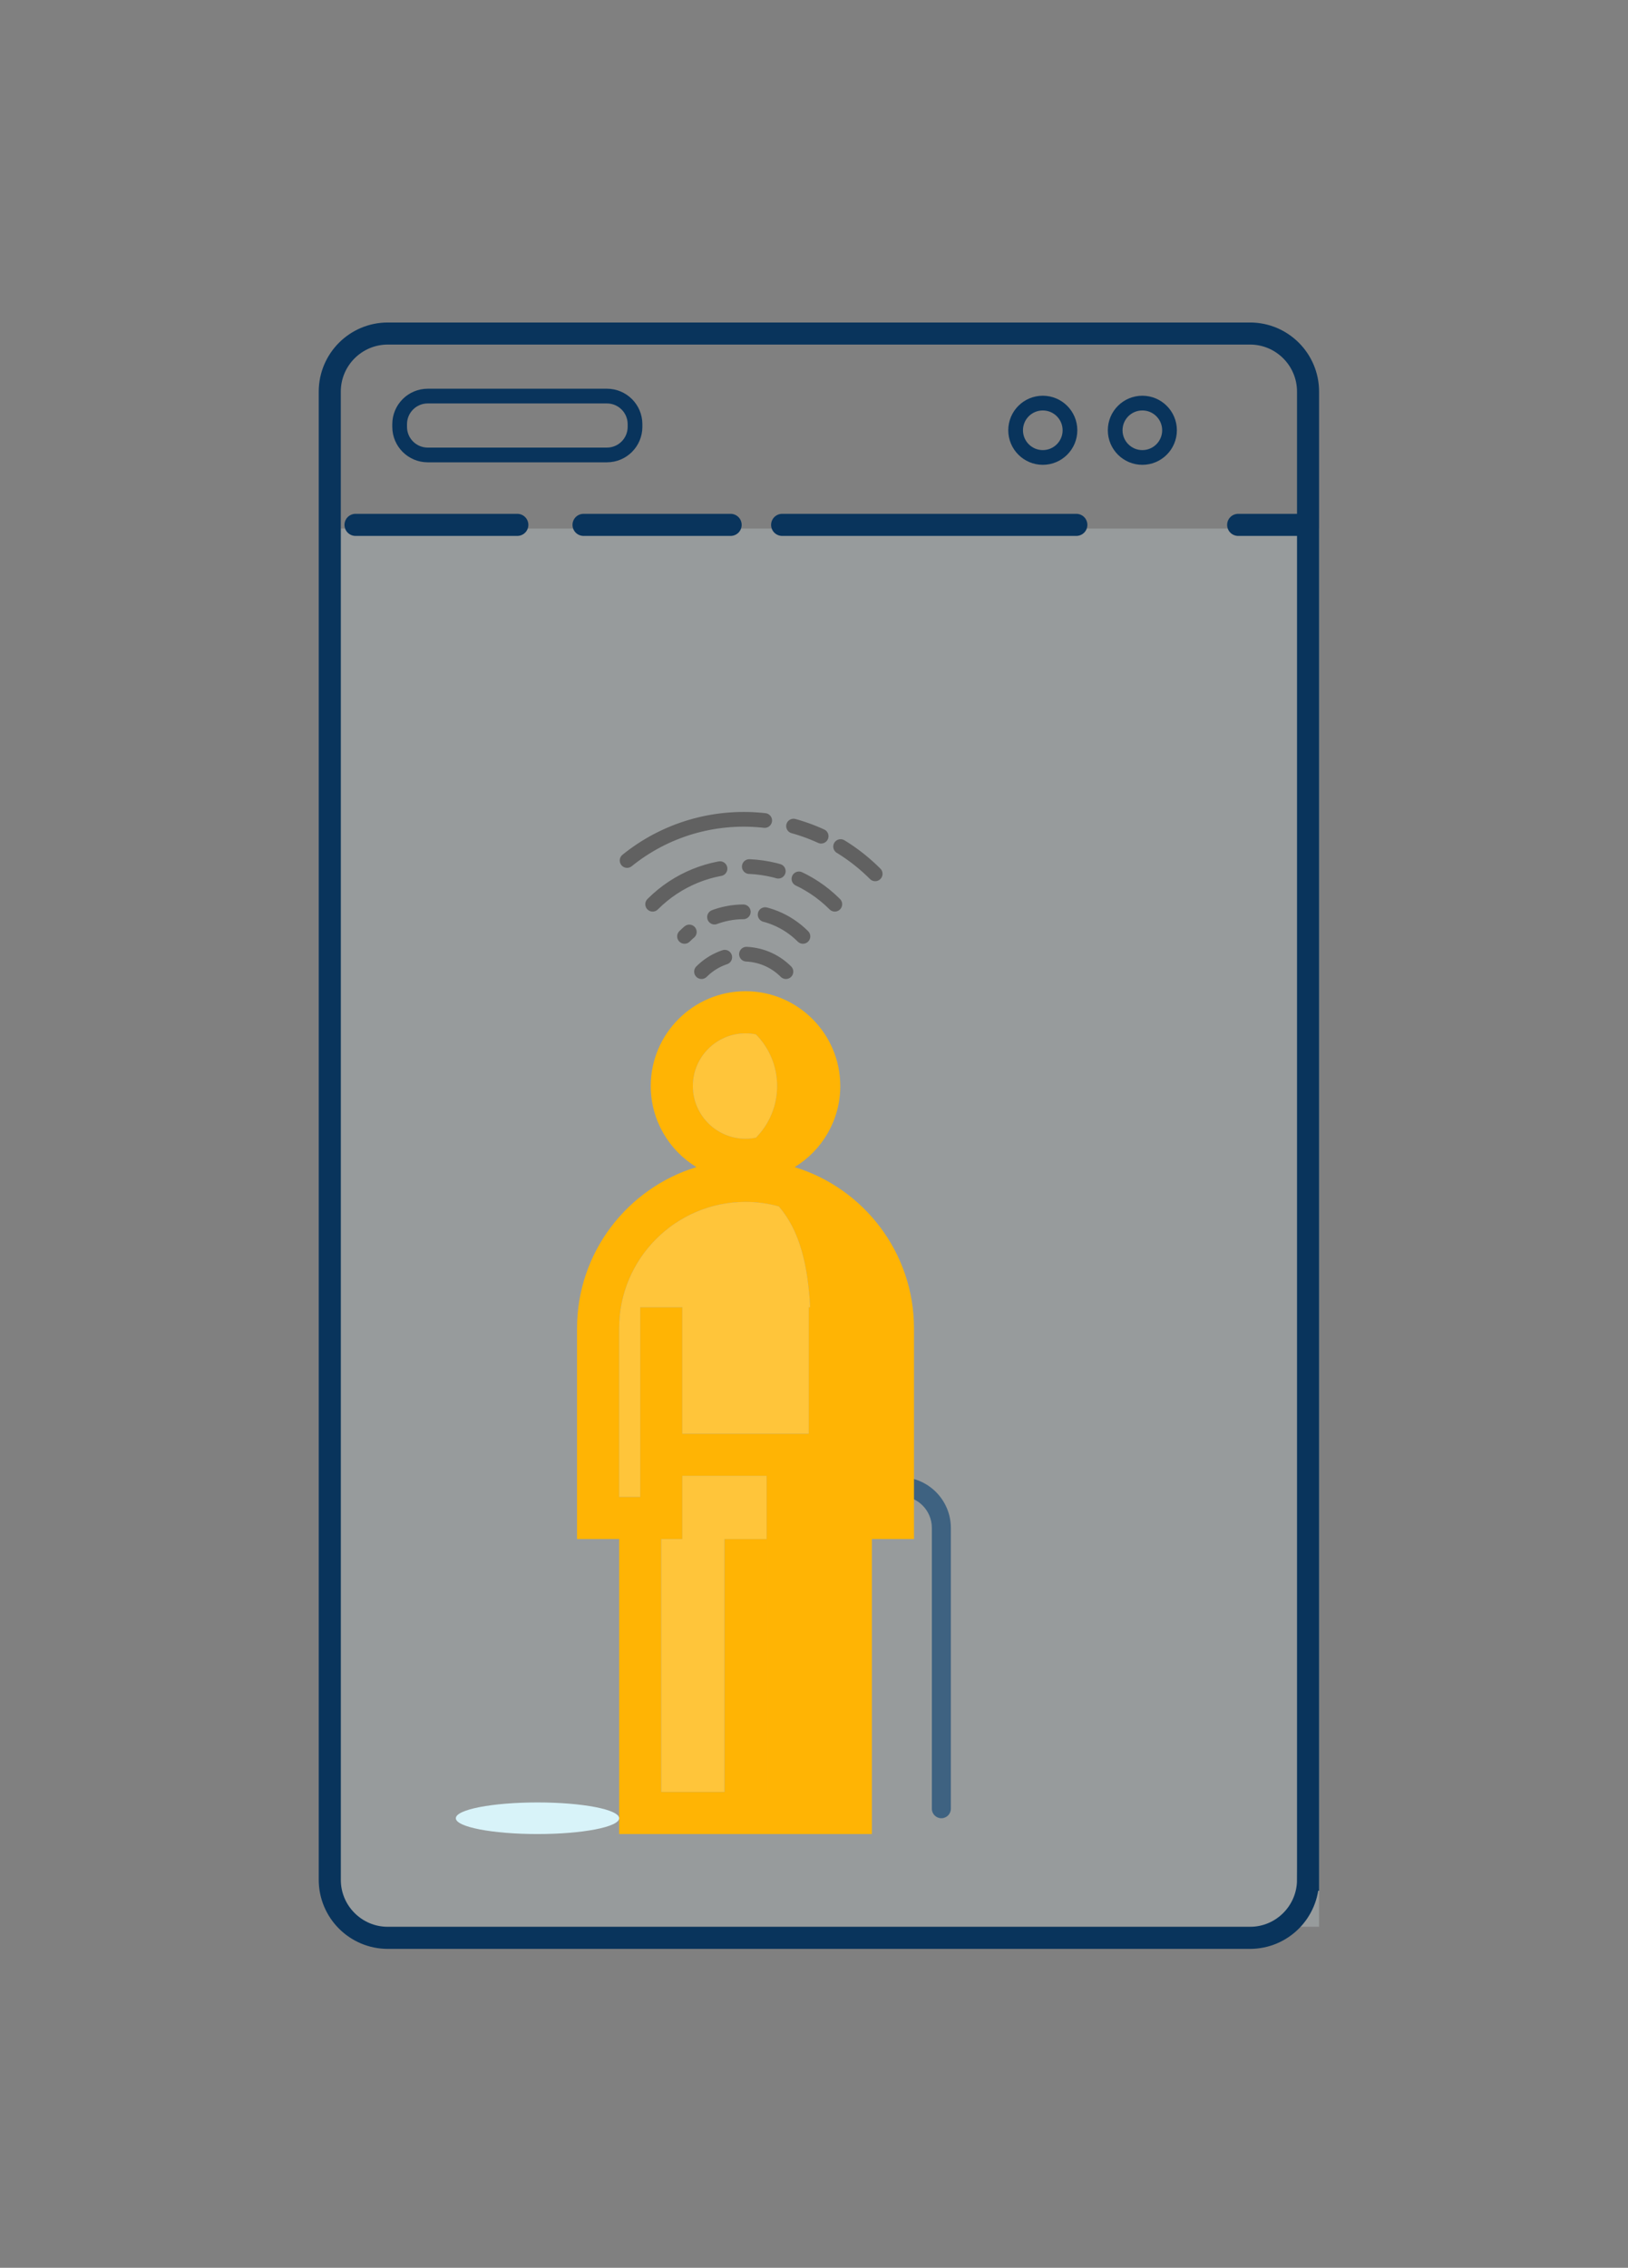 <?xml version="1.0" encoding="utf-8"?>
<!-- Generator: Adobe Illustrator 17.0.0, SVG Export Plug-In . SVG Version: 6.00 Build 0)  -->
<!DOCTYPE svg PUBLIC "-//W3C//DTD SVG 1.1//EN" "http://www.w3.org/Graphics/SVG/1.1/DTD/svg11.dtd">
<svg version="1.1" id="Layer_1" xmlns="http://www.w3.org/2000/svg" xmlns:xlink="http://www.w3.org/1999/xlink" x="0px" y="0px"
	 width="221.333px" height="308.155px" viewBox="0 0 221.333 308.155" enable-background="new 0 0 221.333 308.155"
	 xml:space="preserve">
<rect x="0" y="0" width="221.333" height="308.155" fill="#808080" stroke="none"/>
<path fill="#09345C" d="M127.981,247.07c0.71,0,1.291-0.581,1.291-1.291v-38.158c0-3.809-3.099-6.908-6.908-6.908
	c-3.809,0-6.908,3.099-6.908,6.908v3.357c0,0.71,0.581,1.291,1.291,1.291c0.71,0,1.291-0.581,1.291-1.291v-3.357
	c0-2.389,1.937-4.326,4.326-4.326c2.389,0,4.326,1.937,4.326,4.326v38.158C126.689,246.489,127.27,247.07,127.981,247.07z"/>
<rect x="46.333" y="71.822" opacity="0.25" fill="#DFEEF3" width="133" height="190"/>
<path fill="#FFB404" d="M124.26,180.5c0-10.307-6.845-19.046-16.228-21.909c3.719-2.262,6.207-6.353,6.207-11.016
	c0-7.104-5.778-12.885-12.883-12.885c-7.104,0-12.884,5.781-12.884,12.884c0,4.663,2.488,8.754,6.206,11.016
	c-9.382,2.865-16.228,11.603-16.228,21.91v28.632h5.726v40.084h34.359v-40.084h5.725V180.5z M101.356,140.417
	c0.483,0,0.959,0.049,1.416,0.143c1.777,1.807,2.878,4.281,2.878,7.016c0,2.734-1.101,5.206-2.876,7.014
	c-0.459,0.094-0.933,0.143-1.418,0.143c-3.947,0-7.158-3.211-7.158-7.158C94.198,143.629,97.409,140.417,101.356,140.417z
	 M84.175,180.5c0-9.472,7.706-17.179,17.18-17.179c1.566,0,3.082,0.215,4.525,0.608c2.876,3.352,3.939,7.98,4.262,13.706h-0.197
	v17.179h-17.18v-17.179h-5.726v25.768h-2.863V180.5z M104.218,243.489v-34.357h-5.725v34.357h-8.589v-34.357h2.862v-8.589h11.453
	V243.489h8.589l0,0H104.218z M115.67,203.406L115.67,203.406l2.864-0.001v0.001H115.67z"/>
<path fill="#FFC53A" d="M101.356,140.417c0.483,0,0.959,0.049,1.416,0.143c1.777,1.807,2.878,4.281,2.878,7.016
	c0,2.734-1.101,5.206-2.876,7.014c-0.459,0.094-0.933,0.143-1.418,0.143c-3.947,0-7.158-3.211-7.158-7.158
	C94.198,143.629,97.409,140.417,101.356,140.417z M84.175,180.5c0-9.472,7.706-17.179,17.18-17.179c1.566,0,3.082,0.215,4.525,0.608
	c2.876,3.352,3.939,7.98,4.262,13.706h-0.197v17.179h-17.18v-17.179h-5.726v25.768h-2.863V180.5z M104.218,243.489v-34.357h-5.725
	v34.357h-8.589v-34.357h2.862v-8.589h11.453V243.489h8.589l0,0H104.218z M115.67,203.406L115.67,203.406l2.864-0.001v0.001H115.67z"
	/>
<path fill="none" stroke="#09345C" stroke-width="3" stroke-miterlimit="10" d="M177.833,255.426c0,4.361-3.535,7.896-7.896,7.896
	H52.729c-4.361,0-7.896-3.535-7.896-7.896V53.217c0-4.361,3.535-7.896,7.896-7.896h117.209c4.361,0,7.896,3.535,7.896,7.896V255.426
	z"/>
<line fill="none" stroke="#09345C" stroke-width="3" stroke-linecap="round" stroke-miterlimit="10" stroke-dasharray="9,22,40,7,20" x1="177.333" y1="71.322" x2="46.333" y2="71.322"/>
<path fill="none" stroke="#09345C" stroke-width="2" stroke-linecap="round" stroke-miterlimit="10" d="M86.333,58.002
	c0,2.109-1.71,3.819-3.819,3.819H58.152c-2.109,0-3.819-1.71-3.819-3.819v-0.362c0-2.109,1.71-3.819,3.819-3.819h24.362
	c2.109,0,3.819,1.71,3.819,3.819V58.002z"/>
<circle fill="none" stroke="#09345C" stroke-width="2" stroke-linecap="round" stroke-miterlimit="10" cx="141.772" cy="58.467" r="3.694"/>
<circle fill="none" stroke="#09345C" stroke-width="2" stroke-linecap="round" stroke-miterlimit="10" cx="155.307" cy="58.467" r="3.694"/>
<ellipse fill="#D8F3F9" cx="73.074" cy="247.07" rx="11.102" ry="2.147"/>
<path fill="none" stroke="#616161" stroke-width="2" stroke-linecap="round" stroke-miterlimit="10" stroke-dasharray="6,3,4,4,20" d="
	M109.162,127.24c-4.449-4.449-11.65-4.449-16.099,0"/>
<path fill="none" stroke="#616161" stroke-width="2" stroke-linecap="round" stroke-miterlimit="10" stroke-dasharray="6,3,4,4,20" d="
	M113.496,122.87c-6.845-6.845-17.922-6.845-24.766,0"/>
<path fill="none" stroke="#616161" stroke-width="2" stroke-linecap="round" stroke-miterlimit="10" stroke-dasharray="6,3,4,4,20" d="
	M118.985,118.74c-9.878-9.878-25.866-9.878-35.744,0"/>
<path fill="none" stroke="#616161" stroke-width="2" stroke-linecap="round" stroke-miterlimit="10" stroke-dasharray="6,3,4,4,20" d="
	M106.851,132.029c-3.172-3.172-8.305-3.172-11.477,0"/>
</svg>
